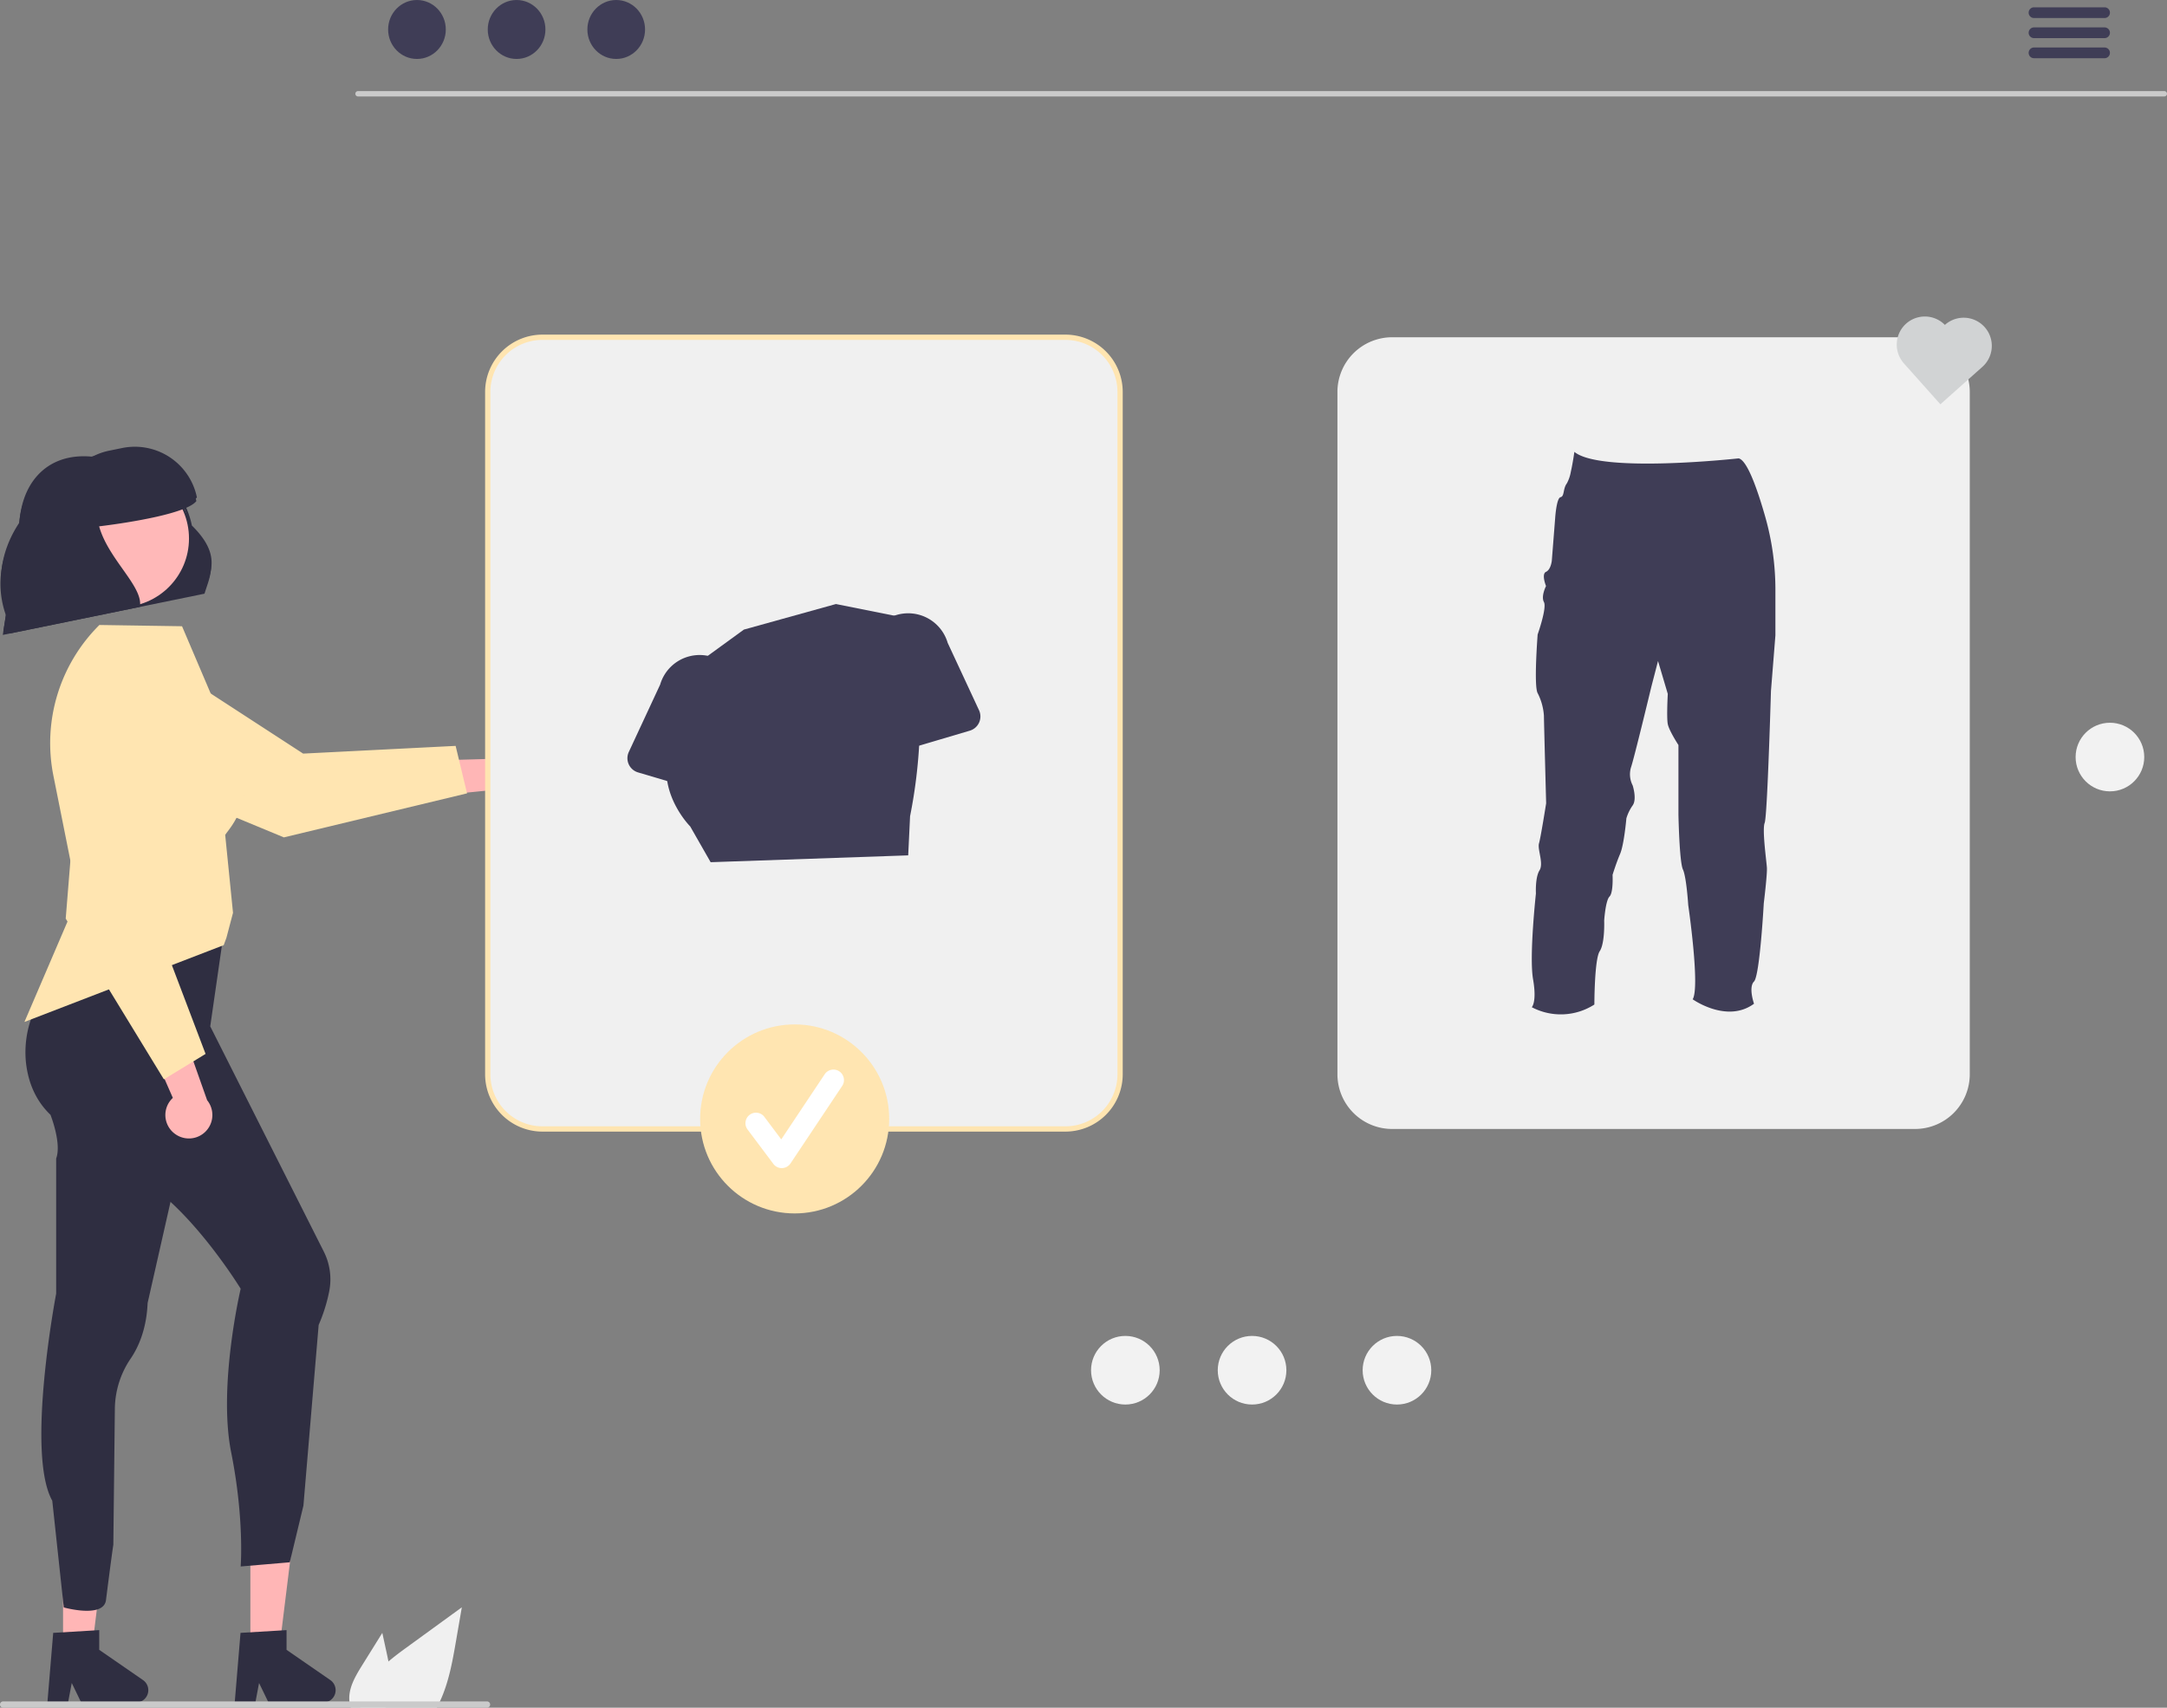 <svg xmlns="http://www.w3.org/2000/svg" data-name="Layer 1" width="820.918" height="647.102" viewBox="0 0 820.918 647.102" xmlns:xlink="http://www.w3.org/1999/xlink"><rect x="0" y="0" width="820.918" height="647.102" fill="#808080" stroke="none"/><circle cx="799.298" cy="286.869" r="13" fill="#f2f2f2"/><path d="M380.987,422.954a8.842,8.842,0,0,1-13.095-3.515l-31.263,3.165,7.571-14.468,28.527-.788a8.89,8.89,0,0,1,8.26,15.605Z" transform="translate(-183.235 -119.884)" fill="#ffb6b6"/><path d="M290.776,437.193l-68.887-28.546a22.317,22.317,0,0,1-12.061-29.129h0a22.294,22.294,0,0,1,32.746-10.156l55.504,36.085,57.763-2.925,4.325,17.988Z" transform="translate(-183.235 -119.884)" fill="#ffe5b1"/><polygon points="94.851 624.183 105.88 624.183 111.127 581.641 94.849 581.642 94.851 624.183" fill="#ffb6b6"/><path d="M274.35,738.626l17.435-1.041v7.47l16.576,11.448a4.666,4.666,0,0,1-2.651,8.506H284.953l-3.578-7.389-1.397,7.389h-7.826Z" transform="translate(-183.235 -119.884)" fill="#2f2e41"/><polygon points="23.89 624.183 34.919 624.183 40.166 581.641 23.888 581.642 23.89 624.183" fill="#ffb6b6"/><path d="M203.39,738.626l17.435-1.041v7.47l16.576,11.448a4.666,4.666,0,0,1-2.651,8.506H213.992l-3.578-7.389-1.397,7.389h-7.826Z" transform="translate(-183.235 -119.884)" fill="#2f2e41"/><path d="M262.88,508.798l43,85.31a23.39,23.39,0,0,1,2.07,15.1,62.401,62.401,0,0,1-4,12.74l-5.77,68.46-5.17,21.474-18.6,1.586s1.44-18-3.6-43.24,3.6-62,3.6-62-15.85-25.94-33.87-38.92S262.88,508.798,262.88,508.798Z" transform="translate(-183.235 -119.884)" fill="#2f2e41"/><path d="M216.76,470.238s-8.92,15.81-15.51,24.32a38.89,38.89,0,0,0-8.25,27.22c.64,7,3.1,14.55,9.35,20.53,0,0,4.32,10.81,2.16,16.58v51.19s-11.566,60.443-1.476,78.463l4.356,40.447s15.291,4.291,16.011-2.909c0,0,1.999-15.821,2.769-20.871l.58-51.73a34.4,34.4,0,0,1,6-18.81c3-4.41,6-11.26,6.4-21l23.73-104.87,5.283-36.633Z" transform="translate(-183.235 -119.884)" fill="#2f2e41"/><path d="M203.479,413.896l9.223,46.118L192.495,507.126l75.49-29.1,1.025-2.781,2.497-9.471-2.959-29.489c1.039-2.165,15.834-15.834.361-39.868l-16.715-39.232-31.308-.476-.13.13A63.075,63.075,0,0,0,203.479,413.896Z" transform="translate(-183.235 -119.884)" fill="#ffe5b1"/><path d="M249.389,549.447a8.842,8.842,0,0,1-.677-13.542L236.097,507.126l16.094,2.76,9.512,26.906A8.89,8.89,0,0,1,249.389,549.447Z" transform="translate(-183.235 -119.884)" fill="#ffb6b6"/><path d="M208.129,467.971l6.006-74.325a22.317,22.317,0,0,1,24.016-20.425h0a22.294,22.294,0,0,1,19.724,28.043l-17.291,63.905L261.11,519.241l-15.79,9.641Z" transform="translate(-183.235 -119.884)" fill="#ffe5b1"/><path d="M184.503,359.077l76.419-15.624c2.104-7.019,6.136-13.465-4.994-24.426a33.234,33.234,0,0,0-38.051-26.12l0,0c-17.541-1.561-27.395,10.906-27.344,27.639Z" transform="translate(-183.235 -119.884)" fill="#2f2e41"/><circle cx="45.83" cy="202.661" r="25.976" fill="#ffb8b8"/><path d="M209.482,300.813a23.92,23.92,0,0,1,15.129-10.157l4.899-1.002a24,24,0,0,1,28.321,18.706l0,0c-3.52,4.584-24.389,8.057-36.829,9.571,3.484,12.57,16.877,22.884,15.428,30.528l-48.987,10.015-1.002-4.899C177.847,332.91,189.835,311.754,209.482,300.813Z" transform="translate(-183.235 -119.884)" fill="#2f2e41"/><path d="M184.291,360.475l76.419-15.624c2.104-7.019,6.136-13.465-4.994-24.426a33.234,33.234,0,0,0-38.051-26.12l0,0c-17.541-1.561-27.395,10.906-27.344,27.639Z" transform="translate(-183.235 -119.884)" fill="#2f2e41"/><circle cx="45.618" cy="204.059" r="25.976" fill="#ffb8b8"/><path d="M209.27,302.211a23.92,23.92,0,0,1,15.129-10.157l4.899-1.002a24,24,0,0,1,28.321,18.706l0,0c-3.52,4.584-24.389,8.057-36.829,9.571,3.484,12.57,16.877,22.884,15.428,30.528l-48.987,10.015-1.002-4.899C177.635,334.308,189.623,313.152,209.27,302.211Z" transform="translate(-183.235 -119.884)" fill="#2f2e41"/><path d="M586.847,547.683H388.714a20.729,20.729,0,0,1-20.706-20.706V268.389a20.729,20.729,0,0,1,20.706-20.706H586.847a20.729,20.729,0,0,1,20.706,20.706V526.977A20.729,20.729,0,0,1,586.847,547.683Z" transform="translate(-183.235 -119.884)" fill="#f0f0f0"/><path d="M586.847,548.683H388.714A21.731,21.731,0,0,1,367.008,526.977V268.389a21.73,21.73,0,0,1,21.706-21.706h198.133a21.731,21.731,0,0,1,21.706,21.706V526.977A21.731,21.731,0,0,1,586.847,548.683ZM388.714,248.683A19.728,19.728,0,0,0,369.008,268.389V526.977a19.728,19.728,0,0,0,19.706,19.706h198.133a19.728,19.728,0,0,0,19.706-19.706V268.389a19.728,19.728,0,0,0-19.706-19.706Z" transform="translate(-183.235 -119.884)" fill="#ffe5b1"/><path d="M908.729,547.683H710.595a20.729,20.729,0,0,1-20.706-20.706V268.389a20.729,20.729,0,0,1,20.706-20.706H908.729a20.729,20.729,0,0,1,20.706,20.706V526.977A20.729,20.729,0,0,1,908.729,547.683Z" transform="translate(-183.235 -119.884)" fill="#f0f0f0"/><path d="M1003.159,156.436H318.836a1.016,1.016,0,0,1,0-2.031h684.323a1.016,1.016,0,0,1,0,2.031Z" transform="translate(-183.235 -119.884)" fill="#cacaca"/><ellipse cx="157.956" cy="11.169" rx="10.925" ry="11.169" fill="#3f3d56"/><ellipse cx="195.698" cy="11.169" rx="10.925" ry="11.169" fill="#3f3d56"/><ellipse cx="233.44" cy="11.169" rx="10.925" ry="11.169" fill="#3f3d56"/><path d="M980.546,126.715H953.729a2.031,2.031,0,0,1,0-4.061h26.817a2.031,2.031,0,0,1,0,4.061Z" transform="translate(-183.235 -119.884)" fill="#3f3d56"/><path d="M980.546,134.33H953.729a2.031,2.031,0,0,1,0-4.061h26.817a2.031,2.031,0,0,1,0,4.061Z" transform="translate(-183.235 -119.884)" fill="#3f3d56"/><path d="M980.546,141.945H953.729a2.031,2.031,0,0,1,0-4.061h26.817a2.031,2.031,0,0,1,0,4.061Z" transform="translate(-183.235 -119.884)" fill="#3f3d56"/><path d="M920.03,242.98l-.02.018A10.646,10.646,0,0,0,904.136,257.15l-.02.018,14.189,15.914,15.914-14.189a10.66,10.66,0,0,0-14.189-15.914Z" transform="translate(-183.235 -119.884)" fill="#d1d3d4"/><path d="M421.417,409.496a5.605,5.605,0,0,1,.026-4.672l11.877-25.535a15.583,15.583,0,0,1,29.908,8.766l-3.97,27.973a5.611,5.611,0,0,1-7.149,4.591L424.938,412.569A5.605,5.605,0,0,1,421.417,409.496Z" transform="translate(-183.235 -119.884)" fill="#3f3d56"/><path d="M550.623,396.757l-27.172,8.051a5.611,5.611,0,0,1-7.149-4.591L512.332,372.243a15.583,15.583,0,0,1,29.908-8.766l11.877,25.535a5.611,5.611,0,0,1-3.494,7.745Z" transform="translate(-183.235 -119.884)" fill="#3f3d56"/><path d="M443.73,373.953l21.309-15.497,34.869-9.686L528.964,354.582l1.708,16.057a193.849,193.849,0,0,1-2.677,58.524l-.708,14.842-74.841,2.592-7.749-13.56s-17.434-17.434-3.874-36.806Z" transform="translate(-183.235 -119.884)" fill="#3f3d56"/><path d="M855.807,343.423v17.222l-1.683,21.039s-.532,18.372-1.175,32.864c-.389,8.809-.825,16.182-1.206,17.134-.468,1.167-.357,4.349-.087,7.69.317,3.865.841,7.944.928,9.309.167,2.548-1.183,13.492-1.183,13.492s-1.508,27.444-3.698,29.634c-2.191,2.19,0,8.42,0,8.42-10.269,7.571-23.238-1.682-23.238-1.682,2.865-4.563-1.683-35.713-1.683-35.713s-.667-10.635-2.015-13.492c-1.349-2.857-1.691-20.706-1.691-20.706V402.199s-3.54-5.413-4.039-7.936,0-11.444,0-11.444l-3.698-12.46-2.532,9.762s-6.555,27.277-7.738,30.642a9.198,9.198,0,0,0,.667,6.738s1.69,5.19,0,7.571a17.028,17.028,0,0,0-2.381,4.889s-.865,9.936-2.381,13.492c-1.516,3.555-2.857,7.936-2.857,7.936s.357,6.714-1.159,8.23c-1.516,1.516-2.016,9.095-2.016,9.095s.333,8.579-1.691,11.611c-2.024,3.032-2.024,20.206-2.024,20.206a23.554,23.554,0,0,1-23.713,1.008s2-1.873.484-10.603c-1.516-8.73,1.087-32.499,1.087-32.499s-.333-6.032,1.349-8.73c1.683-2.698-.849-7.912-.174-10.27.675-2.357,2.698-15.158,2.698-15.158s-.841-31.483-.841-33.166a21.983,21.983,0,0,0-2.381-8.587c-1.516-2.69,0-22.222,0-22.222s3.571-10.095,2.381-12.285.794-6.063.794-6.063-1.849-4.548,0-5.389,2.191-4.206,2.191-4.206l1.285-16.333s.484-7.412,2.024-7.746c1.54-.333.865-3.19,2.381-5.214a14.23,14.23,0,0,0,1.508-4.381c.214-.936.413-1.913.579-2.849.476-2.54.77-4.73.77-4.73,9.936,8.254,62.18,2.468,62.236,2.468,3.317.722,7.262,12.238,10.111,22.277A101.26,101.26,0,0,1,855.807,343.423Z" transform="translate(-183.235 -119.884)" fill="#3f3d56"/><path d="M319.675,766.986h29.02c.43-.78.83-1.58,1.2-2.39,3.34-7.15,4.75-15.13,6.1-22.95l2.19-12.7q-10.5,7.635-20.99,15.26c-2.28,1.66-4.61,3.39-6.8,5.26-4.61,3.91-8.59,8.43-10.15,14.17-.08.32-.16.64-.22.96A19.465,19.465,0,0,0,319.675,766.986Z" transform="translate(-183.235 -119.884)" fill="#f0f0f0"/><path d="M315.605,764.595a.775.775,0,0,0,.01.15,10.487,10.487,0,0,0,.54,2.24H329.185a16.311,16.311,0,0,0,1.04-2.39,17.498,17.498,0,0,0,.85-3.39,35.218,35.218,0,0,0-.68-11.74c-.25-1.25-.52-2.51-.79-3.75l-1.54-7.08-7.71,12.39C317.775,755.176,315.095,759.745,315.605,764.595Z" transform="translate(-183.235 -119.884)" fill="#f0f0f0"/><path d="M183.235,765.785a1.195,1.195,0,0,0,1.19,1.2H367.725a1.195,1.195,0,0,0,0-2.39H184.425A1.193,1.193,0,0,0,183.235,765.785Z" transform="translate(-183.235 -119.884)" fill="#cacaca"/><circle cx="301.04" cy="423.992" r="35.811" fill="#ffe5b1"/><path d="M479.389,562.513a3.982,3.982,0,0,1-3.186-1.594l-9.77-13.027a3.983,3.983,0,1,1,6.374-4.78l6.392,8.522,16.416-24.624a3.984,3.984,0,1,1,6.629,4.419l-19.54,29.309a3.985,3.985,0,0,1-3.204,1.773C479.463,562.513,479.426,562.513,479.389,562.513Z" transform="translate(-183.235 -119.884)" fill="#fff"/><circle cx="426.318" cy="519.221" r="13" fill="#f2f2f2"/><circle cx="529.208" cy="519.221" r="13" fill="#f2f2f2"/><circle cx="474.316" cy="519.221" r="13" fill="#f2f2f2"/></svg>